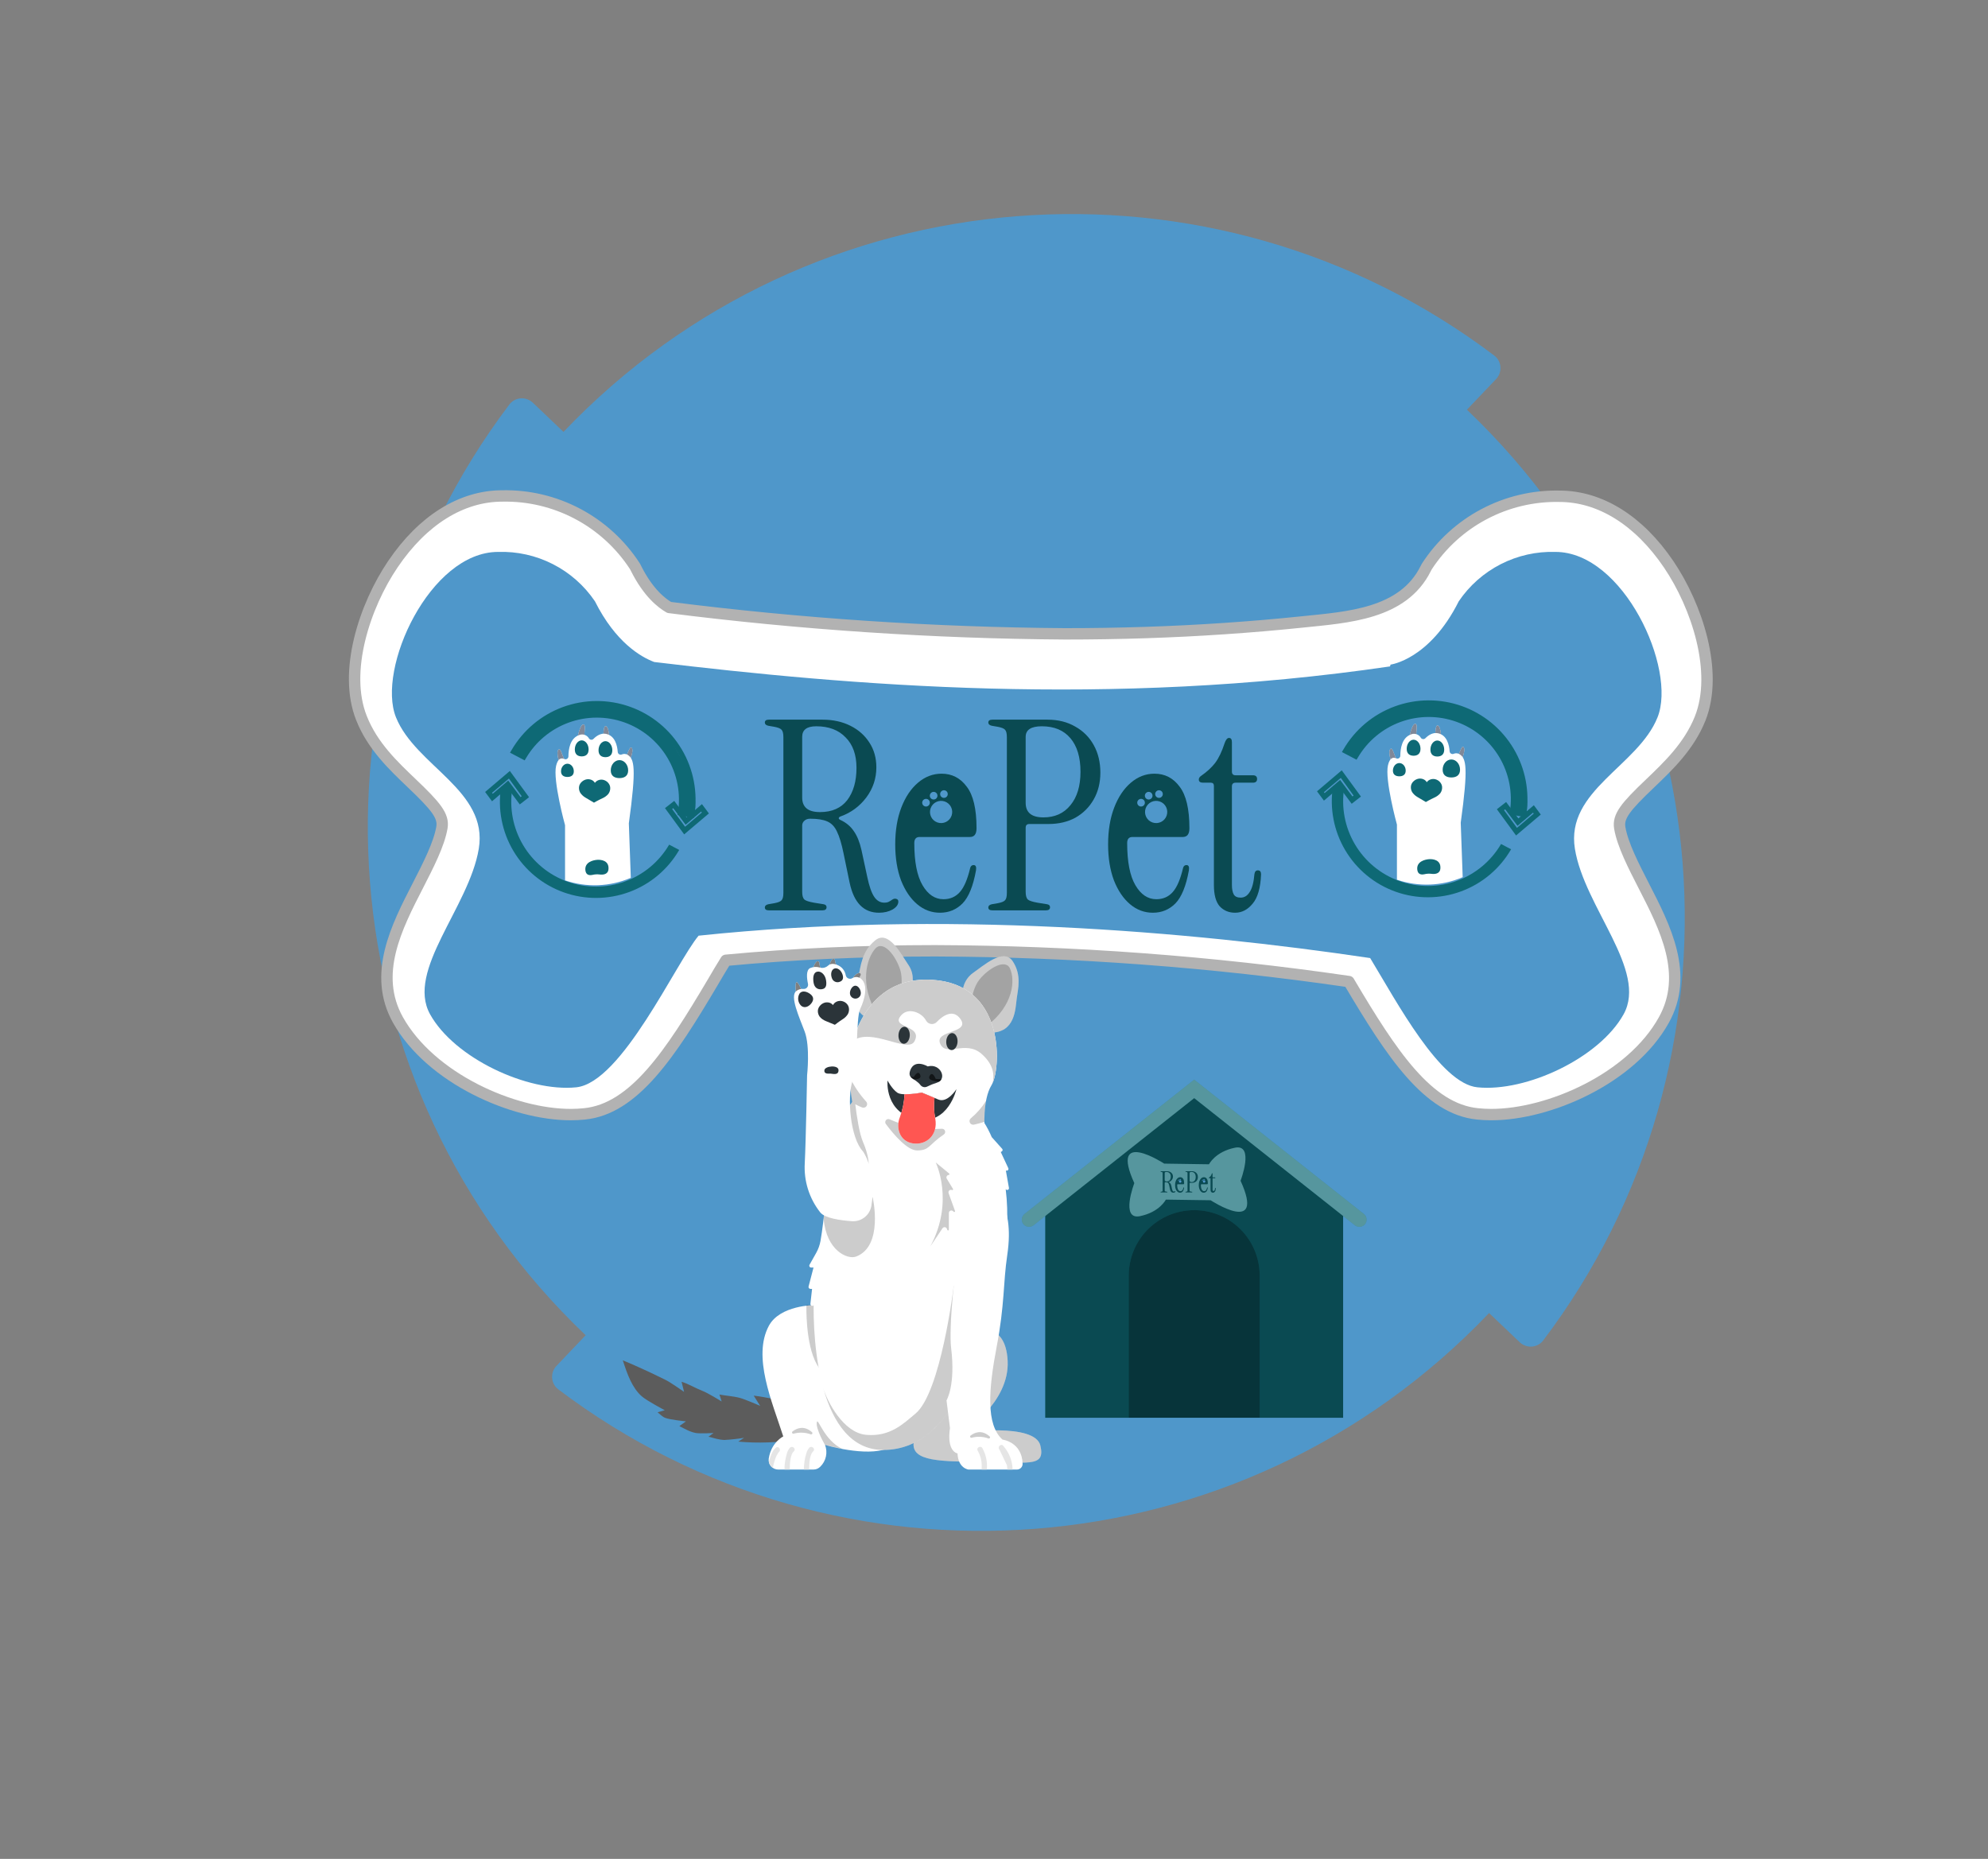<svg width="185" height="173" viewBox="0 0 185 173" fill="none" xmlns="http://www.w3.org/2000/svg">
<rect x="0" y="0" width="185" height="173" fill="#808080" stroke="none"/>
<path fill-rule="evenodd" clip-rule="evenodd" d="M54.5 124.266L51.786 127.117C51.184 127.749 51.254 128.774 51.95 129.301C78.074 149.073 115.442 146.495 138.57 122.202L141.423 124.918C142.055 125.52 143.08 125.45 143.607 124.753C163.378 98.629 160.802 61.261 136.509 38.131L139.223 35.28C139.825 34.648 139.755 33.623 139.059 33.096C112.935 13.325 75.567 15.902 52.438 40.196L49.586 37.48C48.953 36.878 47.929 36.947 47.402 37.645C27.631 63.767 30.207 101.137 54.5 124.266Z" fill="#4F97CA"/>
<path d="M138.781 103.732C138.354 103.733 137.927 103.711 137.502 103.667C132.883 103.206 129.514 98.09 125.582 91.454L125.524 91.352C112.776 89.493 99.913 88.535 87.03 88.487C80.299 88.487 73.751 88.787 67.553 89.371C67.166 89.993 66.72 90.745 66.311 91.447C62.379 98.09 59.002 103.206 54.384 103.667C53.959 103.711 53.532 103.733 53.105 103.732C47.74 103.732 40.074 100.356 37.026 94.911C34.658 90.658 36.902 86.28 38.883 82.428C39.855 80.528 40.863 78.57 41.126 77.006C41.302 75.939 40.578 75.047 38.32 72.898C36.617 71.269 34.666 69.434 33.642 66.84C31.91 62.506 33.942 56.367 36.566 52.501C39.336 48.408 42.946 46.157 46.739 46.157C49.179 46.106 51.591 46.679 53.748 47.819C55.905 48.96 57.736 50.631 59.068 52.676L59.127 52.778L59.178 52.881C60.347 55.219 61.619 56.155 62.277 56.535C74.5 58.084 86.805 58.904 99.126 58.99C104.073 58.99 109.014 58.837 113.947 58.501C116.354 58.34 118.754 58.135 121.146 57.887C125.458 57.441 130.566 57.156 132.678 52.91L132.73 52.807L132.788 52.705C134.12 50.661 135.951 48.989 138.108 47.849C140.265 46.708 142.678 46.136 145.117 46.186C148.91 46.186 152.521 48.437 155.291 52.53C157.907 56.396 159.939 62.535 158.214 66.869C157.176 69.463 155.239 71.298 153.537 72.927C151.278 75.076 150.555 75.968 150.73 77.035C150.993 78.599 152.002 80.558 152.974 82.458C154.954 86.309 157.198 90.687 154.83 94.94C151.812 100.378 144.145 103.732 138.781 103.732Z" fill="white" stroke="#B2B2B2" stroke-width="1.06" stroke-linecap="round" stroke-linejoin="round"/>
<path d="M154.246 66.764C156.059 62.233 151.074 51.365 144.745 51.365C142.98 51.31 141.229 51.703 139.656 52.507C138.083 53.311 136.739 54.499 135.749 55.962C133.03 61.399 129.405 61.852 129.405 61.852L129.354 62.021C103.139 65.872 79.087 63.797 60.881 61.611C59.654 61.151 57.286 59.799 55.364 55.962C54.372 54.497 53.026 53.307 51.45 52.503C49.874 51.699 48.12 51.308 46.352 51.365C40.009 51.365 35.024 62.233 36.851 66.764C38.678 71.295 45.461 73.561 44.554 78.998C43.648 84.435 37.758 90.319 40.023 94.397C42.289 98.475 49.086 101.647 53.617 101.194C57.863 100.77 62.906 89.595 65.011 87.081C87.805 84.684 110.593 86.65 127.505 89.164C129.997 93.271 134.016 100.857 137.495 101.194C142.026 101.647 148.823 98.475 151.089 94.397C153.355 90.319 147.435 84.435 146.558 78.998C145.681 73.561 152.434 71.295 154.246 66.764Z" fill="#4F97CA"/>
<path d="M64.631 75.792L63.338 75.643C63.624 73.828 63.184 72.13 62.246 70.55C61.308 68.969 60.339 67.893 58.608 67.275C56.877 66.657 54.827 66.356 53.1 66.985C51.373 67.613 49.92 68.825 48.992 70.411L48.056 69.92C49.102 68.113 50.747 66.728 52.706 66.007C54.666 65.285 56.816 65.272 58.783 65.969C60.752 66.666 61.906 68.028 62.974 69.822C64.042 71.616 64.956 73.73 64.631 75.792Z" fill="#0E6975"/>
<path d="M63.051 75.852L63.092 75.613C63.367 73.854 63.019 72.054 62.109 70.524C61.199 68.994 59.783 67.829 58.106 67.231C56.429 66.633 54.596 66.639 52.923 67.249C51.25 67.858 49.843 69.032 48.943 70.568L48.825 70.766L47.463 70.05L47.591 69.831C48.665 67.972 50.357 66.548 52.372 65.807C54.387 65.065 56.598 65.053 58.621 65.773C60.645 66.492 62.352 67.898 63.446 69.745C64.54 71.593 64.953 73.765 64.612 75.885L64.572 76.124L63.051 75.852ZM57.253 66.462C59.245 66.891 61.004 68.054 62.179 69.719C63.354 71.384 63.861 73.43 63.6 75.451L64.165 75.542C64.426 73.568 64.002 71.563 62.963 69.864C61.925 68.164 60.334 66.873 58.457 66.205C56.58 65.538 54.531 65.535 52.653 66.197C50.774 66.858 49.464 67.911 48.42 69.608L48.784 69.972C49.668 68.55 50.827 67.572 52.369 66.919C53.911 66.267 55.617 66.107 57.253 66.462Z" fill="#0E6975"/>
<path d="M63.668 77.652L61.882 75.21L62.743 74.537L63.883 76.061L65.323 74.837L65.968 75.704L63.668 77.652ZM62.548 75.297L63.752 76.942L65.312 75.617L65.245 75.529L63.802 76.754L62.652 75.213L62.548 75.297Z" fill="#0E6975"/>
<path d="M46.632 73.218L47.675 73.386C47.385 75.203 47.739 77.063 48.676 78.646C49.613 80.228 51.074 81.434 52.806 82.054C54.538 82.673 56.431 82.668 58.16 82.039C59.888 81.41 61.343 80.197 62.271 78.609L63.206 79.1C62.16 80.909 60.514 82.295 58.554 83.017C56.593 83.739 54.441 83.752 52.472 83.053C50.503 82.354 48.841 80.988 47.774 79.192C46.707 77.395 46.303 75.281 46.632 73.218Z" fill="#0E6975"/>
<path d="M45.788 74.573L45.145 73.706L47.446 71.752L49.232 74.193L48.371 74.866L47.234 73.343L45.788 74.573ZM45.788 73.783L45.855 73.871L47.294 72.646L48.445 74.187L48.549 74.103L47.358 72.458L45.788 73.783Z" fill="#0E6975"/>
<path d="M52.095 71.077C52.095 71.077 51.709 70.035 51.972 69.772C52.235 69.509 52.336 70.703 52.738 70.917L52.095 71.077Z" fill="white"/>
<path d="M58.615 70.743C58.615 70.743 59.005 69.842 58.786 69.598C58.567 69.355 58.421 70.402 58.056 70.573L58.615 70.743Z" fill="white"/>
<path d="M53.721 68.74C53.721 68.74 53.957 67.448 54.28 67.425C54.603 67.402 54.238 68.458 54.453 68.845L53.721 68.74Z" fill="white"/>
<path d="M56.711 68.978C56.711 68.978 56.702 67.663 56.388 67.587C56.074 67.511 56.251 68.61 55.972 68.956L56.711 68.978Z" fill="white"/>
<g opacity="0.5">
<path d="M52.095 71.077C52.095 71.077 51.709 70.035 51.972 69.772C52.235 69.509 52.336 70.703 52.738 70.917L52.095 71.077Z" fill="white"/>
<path d="M58.616 70.743C58.616 70.743 59.006 69.842 58.787 69.598C58.568 69.355 58.422 70.402 58.056 70.573L58.616 70.743Z" fill="white"/>
<path d="M53.721 68.74C53.721 68.74 53.957 67.448 54.28 67.425C54.603 67.402 54.237 68.458 54.452 68.845L53.721 68.74Z" fill="white"/>
<path d="M56.711 68.978C56.711 68.978 56.702 67.663 56.388 67.587C56.074 67.511 56.251 68.61 55.972 68.956L56.711 68.978Z" fill="white"/>
</g>
<g opacity="0.5">
<path d="M52.095 71.077C52.095 71.077 51.709 70.035 51.972 69.772C52.235 69.509 52.336 70.703 52.738 70.917L52.095 71.077Z" fill="#021132"/>
<path d="M58.616 70.743C58.616 70.743 59.006 69.842 58.787 69.598C58.568 69.355 58.422 70.402 58.056 70.573L58.616 70.743Z" fill="#021132"/>
<path d="M53.721 68.74C53.721 68.74 53.957 67.448 54.28 67.425C54.603 67.402 54.237 68.458 54.452 68.845L53.721 68.74Z" fill="#021132"/>
<path d="M56.711 68.978C56.711 68.978 56.702 67.663 56.388 67.587C56.074 67.511 56.251 68.61 55.972 68.956L56.711 68.978Z" fill="#021132"/>
</g>
<path d="M58.405 70.251C58.325 70.201 58.233 70.171 58.138 70.165C58.043 70.159 57.948 70.177 57.862 70.216C57.822 70.233 57.778 70.24 57.735 70.236C57.691 70.232 57.65 70.218 57.613 70.195C57.576 70.172 57.545 70.141 57.523 70.104C57.501 70.066 57.488 70.024 57.485 69.981C57.444 69.397 57.242 68.474 56.397 68.3C55.904 68.199 55.48 68.51 55.228 68.767C55.2 68.796 55.165 68.818 55.126 68.832C55.088 68.846 55.047 68.85 55.006 68.846C54.966 68.842 54.927 68.828 54.892 68.807C54.857 68.785 54.828 68.756 54.806 68.722C54.717 68.565 54.572 68.447 54.401 68.391C54.23 68.334 54.044 68.343 53.879 68.415C53.043 68.719 52.9 69.74 52.897 70.396C52.897 70.441 52.885 70.485 52.863 70.525C52.841 70.564 52.809 70.598 52.771 70.622C52.733 70.646 52.689 70.66 52.644 70.663C52.599 70.666 52.554 70.657 52.513 70.638C52.247 70.516 51.919 70.552 51.749 71.278C51.434 72.626 52.582 76.799 52.582 76.799L52.582 81.933C54.581 82.616 56.762 82.531 58.702 81.695L58.519 76.627C59.236 71.427 59.026 70.638 58.405 70.251Z" fill="white"/>
<path d="M55.772 81.383C55.558 81.358 55.341 81.372 55.132 81.424C54.868 81.481 54.526 81.46 54.475 80.996C54.389 80.222 55.223 80.042 55.594 80.02C55.93 80.001 56.683 80.078 56.626 80.88C56.588 81.4 56.108 81.428 55.772 81.383Z" fill="#0E6975"/>
<path d="M53.398 71.782C53.398 72.168 53.132 72.309 52.804 72.309C52.475 72.309 52.208 72.163 52.208 71.782C52.208 71.401 52.474 71.077 52.804 71.077C53.134 71.077 53.398 71.395 53.398 71.782Z" fill="#0E6975"/>
<path d="M58.455 71.697C58.455 72.225 58.093 72.416 57.646 72.416C57.199 72.416 56.837 72.225 56.837 71.697C56.837 71.17 57.199 70.743 57.646 70.743C58.093 70.743 58.455 71.17 58.455 71.697Z" fill="#0E6975"/>
<path d="M54.776 69.753C54.776 70.224 54.484 70.394 54.133 70.394C53.783 70.394 53.492 70.224 53.492 69.753C53.492 69.283 53.784 68.904 54.133 68.904C54.482 68.904 54.776 69.284 54.776 69.753Z" fill="#0E6975"/>
<path d="M56.982 69.826C56.982 70.297 56.69 70.468 56.341 70.468C55.992 70.468 55.698 70.297 55.698 69.826C55.698 69.356 55.99 68.978 56.341 68.978C56.691 68.978 56.982 69.357 56.982 69.826Z" fill="#0E6975"/>
<path d="M56.786 73.295C56.774 73.133 56.706 72.978 56.592 72.85C56.481 72.722 56.329 72.628 56.154 72.582C56.006 72.545 55.848 72.552 55.705 72.603C55.562 72.653 55.441 72.743 55.362 72.859C55.315 72.777 55.249 72.705 55.167 72.648C55.091 72.597 55.004 72.56 54.91 72.538C54.817 72.517 54.721 72.513 54.625 72.525C54.446 72.554 54.282 72.632 54.155 72.747C54.021 72.861 53.93 73.008 53.895 73.168C53.853 73.373 53.888 73.584 53.992 73.771C54.115 73.961 54.288 74.122 54.497 74.241C54.835 74.445 55.274 74.701 55.274 74.701C55.274 74.701 55.68 74.465 56.051 74.298C56.275 74.201 56.469 74.059 56.617 73.883C56.743 73.708 56.802 73.502 56.786 73.295Z" fill="#0E6975"/>
<path d="M142.045 75.731L140.752 75.583C141.038 73.767 140.599 72.069 139.66 70.489C138.722 68.909 137.753 67.833 136.022 67.215C134.291 66.596 132.241 66.296 130.514 66.924C128.787 67.553 127.334 68.764 126.406 70.35L125.471 69.859C126.516 68.052 128.161 66.668 130.12 65.946C132.08 65.225 134.23 65.211 136.198 65.909C138.166 66.606 139.32 67.967 140.388 69.761C141.456 71.555 142.37 73.669 142.045 75.731Z" fill="#0E6975"/>
<path d="M140.466 75.791L140.506 75.552C140.781 73.793 140.433 71.994 139.523 70.463C138.613 68.933 137.197 67.769 135.52 67.171C133.843 66.573 132.01 66.579 130.337 67.188C128.664 67.797 127.257 68.971 126.357 70.508L126.239 70.706L124.877 69.99L125.005 69.771C126.079 67.912 127.771 66.488 129.786 65.746C131.801 65.005 134.012 64.993 136.035 65.712C138.059 66.432 139.766 67.837 140.86 69.685C141.955 71.532 142.367 73.705 142.026 75.825L141.986 76.064L140.466 75.791ZM134.667 66.401C136.66 66.831 138.418 67.994 139.593 69.659C140.768 71.324 141.276 73.37 141.014 75.391L141.579 75.482C141.84 73.507 141.416 71.503 140.378 69.803C139.339 68.104 137.748 66.812 135.871 66.145C133.994 65.477 131.945 65.474 130.067 66.136C128.188 66.798 126.878 67.851 125.834 69.547L126.198 69.911C127.082 68.489 128.241 67.512 129.783 66.859C131.325 66.206 133.031 66.046 134.667 66.401Z" fill="#0E6975"/>
<path d="M141.082 77.755L139.296 75.314L140.157 74.641L141.297 76.165L142.737 74.94L143.382 75.808L141.082 77.755ZM139.962 75.401L141.166 77.046L142.727 75.721L142.659 75.633L141.216 76.857L140.066 75.317L139.962 75.401Z" fill="#0E6975"/>
<path d="M124.046 73.158L125.089 73.326C124.799 75.142 125.154 77.003 126.091 78.585C127.028 80.168 128.488 81.374 130.22 81.993C131.952 82.613 133.846 82.608 135.574 81.979C137.302 81.35 138.757 80.137 139.685 78.549L140.62 79.04C139.575 80.849 137.929 82.235 135.968 82.957C134.007 83.679 131.856 83.692 129.886 82.993C127.917 82.294 126.255 80.928 125.188 79.131C124.121 77.335 123.717 75.221 124.046 73.158Z" fill="#0E6975"/>
<path d="M123.202 74.513L122.559 73.645L124.86 71.691L126.646 74.133L125.785 74.806L124.648 73.282L123.202 74.513ZM123.202 73.723L123.269 73.81L124.709 72.586L125.859 74.126L125.963 74.042L124.772 72.398L123.202 73.723Z" fill="#0E6975"/>
<path d="M129.509 71.016C129.509 71.016 129.123 69.975 129.386 69.712C129.649 69.449 129.75 70.642 130.152 70.857L129.509 71.016Z" fill="white"/>
<path d="M136.029 70.683C136.029 70.683 136.419 69.782 136.2 69.538C135.981 69.294 135.835 70.341 135.47 70.512L136.029 70.683Z" fill="white"/>
<path d="M131.135 68.679C131.135 68.679 131.371 67.388 131.694 67.365C132.017 67.341 131.652 68.397 131.867 68.784L131.135 68.679Z" fill="white"/>
<path d="M134.125 68.917C134.125 68.917 134.116 67.603 133.802 67.527C133.488 67.451 133.665 68.549 133.386 68.895L134.125 68.917Z" fill="white"/>
<g opacity="0.5">
<path d="M129.509 71.016C129.509 71.016 129.123 69.975 129.386 69.712C129.649 69.449 129.75 70.642 130.152 70.857L129.509 71.016Z" fill="white"/>
<path d="M136.03 70.683C136.03 70.683 136.42 69.782 136.201 69.538C135.982 69.294 135.835 70.341 135.47 70.512L136.03 70.683Z" fill="white"/>
<path d="M131.134 68.679C131.134 68.679 131.371 67.388 131.694 67.364C132.017 67.341 131.651 68.397 131.866 68.784L131.134 68.679Z" fill="white"/>
<path d="M134.125 68.917C134.125 68.917 134.116 67.603 133.802 67.527C133.488 67.451 133.665 68.549 133.386 68.895L134.125 68.917Z" fill="white"/>
</g>
<g opacity="0.5">
<path d="M129.509 71.016C129.509 71.016 129.123 69.975 129.386 69.712C129.649 69.449 129.75 70.642 130.152 70.857L129.509 71.016Z" fill="#021132"/>
<path d="M136.03 70.683C136.03 70.683 136.42 69.782 136.201 69.538C135.982 69.294 135.835 70.341 135.47 70.512L136.03 70.683Z" fill="#021132"/>
<path d="M131.134 68.679C131.134 68.679 131.371 67.388 131.694 67.364C132.017 67.341 131.651 68.397 131.866 68.784L131.134 68.679Z" fill="#021132"/>
<path d="M134.125 68.917C134.125 68.917 134.116 67.603 133.802 67.527C133.488 67.451 133.665 68.549 133.386 68.895L134.125 68.917Z" fill="#021132"/>
</g>
<path d="M135.819 70.191C135.739 70.14 135.647 70.111 135.552 70.105C135.457 70.099 135.362 70.116 135.276 70.156C135.236 70.172 135.192 70.179 135.149 70.176C135.106 70.172 135.064 70.158 135.027 70.135C134.99 70.112 134.959 70.081 134.937 70.043C134.915 70.006 134.902 69.964 134.899 69.921C134.858 69.337 134.657 68.413 133.811 68.24C133.319 68.139 132.894 68.45 132.642 68.707C132.614 68.736 132.579 68.758 132.54 68.772C132.502 68.785 132.461 68.79 132.42 68.786C132.38 68.781 132.341 68.768 132.306 68.747C132.271 68.725 132.242 68.696 132.22 68.662C132.131 68.505 131.987 68.387 131.815 68.33C131.644 68.274 131.458 68.282 131.293 68.355C130.457 68.659 130.314 69.68 130.311 70.335C130.311 70.381 130.299 70.425 130.277 70.465C130.255 70.504 130.223 70.537 130.185 70.561C130.147 70.586 130.103 70.6 130.058 70.603C130.013 70.606 129.968 70.597 129.927 70.578C129.661 70.455 129.333 70.492 129.163 71.218C128.848 72.566 129.996 76.739 129.996 76.739L129.996 81.873C131.995 82.556 134.176 82.471 136.116 81.635L135.933 76.567C136.65 71.367 136.44 70.578 135.819 70.191Z" fill="white"/>
<path d="M133.186 81.322C132.972 81.298 132.755 81.312 132.546 81.363C132.282 81.42 131.94 81.4 131.889 80.935C131.803 80.161 132.637 79.981 133.008 79.96C133.344 79.941 134.097 80.018 134.04 80.82C134.002 81.34 133.522 81.368 133.186 81.322Z" fill="#0E6975"/>
<path d="M130.812 71.722C130.812 72.107 130.546 72.249 130.218 72.249C129.889 72.249 129.622 72.103 129.622 71.722C129.622 71.34 129.888 71.016 130.218 71.016C130.548 71.016 130.812 71.335 130.812 71.722Z" fill="#0E6975"/>
<path d="M135.869 71.637C135.869 72.164 135.507 72.356 135.06 72.356C134.613 72.356 134.251 72.164 134.251 71.637C134.251 71.11 134.613 70.683 135.06 70.683C135.507 70.683 135.869 71.11 135.869 71.637Z" fill="#0E6975"/>
<path d="M132.189 69.693C132.189 70.163 131.897 70.334 131.546 70.334C131.196 70.334 130.905 70.163 130.905 69.693C130.905 69.222 131.197 68.844 131.546 68.844C131.895 68.844 132.189 69.224 132.189 69.693Z" fill="#0E6975"/>
<path d="M134.396 69.766C134.396 70.236 134.104 70.407 133.755 70.407C133.406 70.407 133.112 70.236 133.112 69.766C133.112 69.296 133.404 68.917 133.755 68.917C134.105 68.917 134.396 69.297 134.396 69.766Z" fill="#0E6975"/>
<path d="M134.2 73.234C134.188 73.072 134.12 72.917 134.006 72.79C133.896 72.662 133.743 72.568 133.568 72.521C133.42 72.485 133.262 72.492 133.119 72.542C132.976 72.592 132.855 72.682 132.776 72.798C132.729 72.716 132.663 72.644 132.581 72.588C132.505 72.537 132.418 72.499 132.325 72.478C132.231 72.457 132.135 72.452 132.039 72.465C131.86 72.494 131.696 72.572 131.569 72.687C131.435 72.8 131.344 72.947 131.309 73.108C131.268 73.313 131.302 73.524 131.406 73.71C131.529 73.9 131.702 74.062 131.911 74.181C132.249 74.384 132.688 74.641 132.688 74.641C132.688 74.641 133.094 74.405 133.466 74.237C133.689 74.141 133.883 73.999 134.031 73.823C134.157 73.648 134.216 73.442 134.2 73.234Z" fill="#0E6975"/>
<path d="M114.936 84.945C114.361 84.945 113.885 84.748 113.507 84.354C113.145 83.943 112.964 83.277 112.964 82.357L112.964 73.139C112.964 72.942 112.866 72.843 112.669 72.843L111.954 72.843C111.691 72.843 111.559 72.744 111.559 72.547C111.559 72.416 111.633 72.301 111.781 72.202C112.324 71.824 112.759 71.422 113.088 70.994C113.416 70.551 113.704 69.951 113.95 69.195C114.065 68.85 114.205 68.677 114.369 68.677C114.55 68.677 114.64 68.809 114.64 69.072L114.64 71.808C114.64 72.038 114.755 72.153 114.986 72.153L116.588 72.153C116.851 72.153 116.982 72.268 116.982 72.498C116.982 72.728 116.851 72.843 116.588 72.843L114.986 72.843C114.755 72.843 114.64 72.958 114.64 73.188L114.64 82.382C114.64 82.743 114.698 83.031 114.813 83.245C114.928 83.442 115.142 83.54 115.454 83.54C115.799 83.54 116.078 83.368 116.292 83.023C116.522 82.678 116.67 82.119 116.736 81.347C116.768 81.117 116.875 81.001 117.056 81.001C117.253 81.001 117.352 81.125 117.352 81.371C117.302 82.636 117.04 83.549 116.563 84.107C116.103 84.666 115.561 84.945 114.936 84.945Z" fill="#0A4A52"/>
<path d="M107.284 84.945C106.495 84.945 105.788 84.682 105.164 84.156C104.54 83.631 104.038 82.891 103.661 81.938C103.299 80.969 103.118 79.851 103.118 78.586C103.118 77.288 103.307 76.146 103.685 75.16C104.063 74.174 104.581 73.402 105.238 72.843C105.895 72.284 106.627 72.005 107.432 72.005C108.401 72.005 109.182 72.408 109.773 73.213C110.381 74.001 110.685 75.291 110.685 77.082C110.685 77.625 110.48 77.896 110.069 77.896L105.386 77.896C105.057 77.896 104.893 78.085 104.893 78.463C104.893 80.205 105.148 81.511 105.657 82.382C106.166 83.253 106.815 83.688 107.604 83.688C108.229 83.688 108.738 83.466 109.132 83.023C109.527 82.579 109.847 81.831 110.094 80.78C110.143 80.599 110.25 80.509 110.414 80.509C110.611 80.509 110.685 80.673 110.636 81.001C110.373 82.464 109.954 83.491 109.379 84.082C108.804 84.658 108.105 84.945 107.284 84.945Z" fill="#0A4A52"/>
<path d="M92.341 84.723C92.095 84.723 91.971 84.633 91.971 84.452C91.971 84.304 92.078 84.206 92.292 84.156L92.859 84.058C93.204 83.992 93.426 83.902 93.524 83.787C93.639 83.672 93.697 83.442 93.697 83.097L93.697 68.604C93.697 68.258 93.639 68.028 93.524 67.913C93.426 67.798 93.204 67.708 92.859 67.642L92.292 67.544C92.078 67.494 91.971 67.396 91.971 67.248C91.971 67.067 92.095 66.977 92.341 66.977L97.493 66.977C98.462 66.977 99.317 67.19 100.056 67.618C100.795 68.028 101.371 68.604 101.781 69.343C102.192 70.082 102.398 70.937 102.398 71.906C102.398 72.843 102.192 73.673 101.781 74.396C101.371 75.119 100.804 75.686 100.081 76.097C99.358 76.491 98.52 76.688 97.567 76.688L95.792 76.688C95.562 76.688 95.447 76.803 95.447 77.033L95.447 82.998C95.447 83.343 95.513 83.581 95.644 83.713C95.775 83.828 96.071 83.926 96.531 84.009L97.443 84.156C97.624 84.189 97.714 84.28 97.714 84.428C97.714 84.625 97.591 84.723 97.345 84.723L92.341 84.723ZM95.447 74.716C95.447 75.62 95.997 76.072 97.098 76.072C98.166 76.072 99.004 75.694 99.612 74.938C100.237 74.182 100.549 73.147 100.549 71.832C100.549 70.485 100.237 69.442 99.612 68.702C98.988 67.963 98.101 67.593 96.95 67.593C95.948 67.593 95.447 67.922 95.447 68.579L95.447 74.716Z" fill="#0A4A52"/>
<path d="M87.474 84.945C86.685 84.945 85.978 84.682 85.354 84.156C84.73 83.631 84.228 82.891 83.85 81.938C83.489 80.969 83.308 79.851 83.308 78.586C83.308 77.288 83.497 76.146 83.875 75.16C84.253 74.174 84.771 73.402 85.428 72.843C86.085 72.284 86.817 72.005 87.622 72.005C88.591 72.005 89.372 72.408 89.963 73.213C90.571 74.001 90.875 75.291 90.875 77.082C90.875 77.625 90.67 77.896 90.259 77.896L85.576 77.896C85.247 77.896 85.083 78.085 85.083 78.463C85.083 80.205 85.338 81.511 85.847 82.382C86.356 83.253 87.005 83.688 87.794 83.688C88.419 83.688 88.928 83.466 89.322 83.023C89.717 82.579 90.037 81.831 90.284 80.78C90.333 80.599 90.44 80.509 90.604 80.509C90.801 80.509 90.875 80.673 90.826 81.001C90.563 82.464 90.144 83.491 89.569 84.082C88.994 84.658 88.295 84.945 87.474 84.945Z" fill="#0A4A52"/>
<path d="M81.798 84.945C80.368 84.945 79.456 84.009 79.062 82.135L78.495 79.399C78.314 78.512 78.109 77.838 77.879 77.378C77.665 76.918 77.361 76.606 76.967 76.442C76.589 76.277 76.063 76.195 75.389 76.195C75.159 76.195 74.979 76.261 74.847 76.392C74.716 76.507 74.65 76.655 74.65 76.836L74.65 82.998C74.65 83.343 74.716 83.581 74.847 83.713C74.979 83.828 75.275 83.926 75.735 84.009L76.647 84.156C76.827 84.189 76.918 84.28 76.918 84.428C76.918 84.625 76.794 84.723 76.548 84.723L71.544 84.723C71.298 84.723 71.175 84.633 71.175 84.452C71.175 84.304 71.281 84.206 71.495 84.156L72.062 84.058C72.407 83.992 72.629 83.902 72.728 83.787C72.843 83.672 72.9 83.442 72.9 83.097L72.9 68.604C72.9 68.258 72.843 68.028 72.728 67.913C72.629 67.798 72.407 67.708 72.062 67.642L71.495 67.544C71.281 67.494 71.175 67.396 71.175 67.248C71.175 67.067 71.298 66.977 71.544 66.977L76.548 66.977C77.517 66.977 78.38 67.166 79.136 67.544C79.892 67.922 80.483 68.448 80.911 69.121C81.338 69.778 81.552 70.543 81.552 71.413C81.552 72.449 81.239 73.385 80.615 74.223C79.99 75.045 79.202 75.628 78.249 75.973C78.134 76.006 78.068 76.064 78.052 76.146C78.052 76.212 78.109 76.269 78.224 76.318C78.75 76.565 79.161 76.91 79.456 77.354C79.769 77.797 80.007 78.389 80.171 79.128L80.713 81.642C80.894 82.497 81.108 83.105 81.354 83.466C81.601 83.828 81.913 84.009 82.291 84.009C82.422 84.009 82.537 83.992 82.636 83.959C82.751 83.91 82.891 83.828 83.055 83.713C83.186 83.631 83.31 83.614 83.425 83.663C83.54 83.696 83.597 83.778 83.597 83.91C83.597 84.189 83.416 84.436 83.055 84.649C82.694 84.847 82.275 84.945 81.798 84.945ZM76.302 75.579C77.419 75.579 78.265 75.209 78.84 74.47C79.415 73.714 79.703 72.712 79.703 71.463C79.703 70.247 79.366 69.302 78.692 68.628C78.035 67.938 77.123 67.593 75.956 67.593C75.085 67.593 74.65 67.922 74.65 68.579L74.65 74.223C74.65 75.127 75.201 75.579 76.302 75.579Z" fill="#0A4A52"/>
<path d="M88.555 75.904C88.74 75.363 88.452 74.775 87.912 74.59C87.371 74.406 86.783 74.694 86.599 75.234C86.414 75.775 86.702 76.362 87.242 76.547C87.782 76.732 88.371 76.444 88.555 75.904Z" fill="#4F97CA"/>
<path d="M86.495 74.55C86.525 74.614 86.536 74.685 86.526 74.755C86.516 74.825 86.486 74.89 86.439 74.943C86.392 74.995 86.331 75.033 86.262 75.051C86.194 75.068 86.122 75.065 86.056 75.042C85.989 75.019 85.931 74.976 85.888 74.92C85.846 74.864 85.821 74.796 85.817 74.726C85.813 74.655 85.83 74.585 85.866 74.524C85.901 74.464 85.954 74.415 86.018 74.384C86.06 74.364 86.106 74.352 86.153 74.349C86.2 74.346 86.246 74.353 86.291 74.368C86.335 74.384 86.376 74.408 86.411 74.439C86.446 74.47 86.474 74.508 86.495 74.55Z" fill="#4F97CA"/>
<path d="M88.163 73.749C88.193 73.812 88.204 73.883 88.194 73.952C88.184 74.022 88.154 74.087 88.107 74.139C88.06 74.191 87.999 74.228 87.931 74.246C87.863 74.263 87.791 74.26 87.725 74.237C87.659 74.214 87.601 74.172 87.559 74.115C87.516 74.059 87.492 73.992 87.488 73.922C87.484 73.852 87.501 73.782 87.536 73.722C87.572 73.661 87.624 73.613 87.688 73.582C87.73 73.562 87.775 73.55 87.822 73.547C87.869 73.544 87.916 73.551 87.96 73.567C88.004 73.582 88.045 73.606 88.079 73.637C88.114 73.668 88.143 73.706 88.163 73.749Z" fill="#4F97CA"/>
<path d="M87.204 73.898C87.235 73.962 87.246 74.033 87.236 74.103C87.227 74.173 87.196 74.238 87.149 74.291C87.102 74.343 87.041 74.381 86.972 74.398C86.904 74.416 86.832 74.413 86.766 74.39C86.699 74.367 86.641 74.324 86.598 74.268C86.556 74.211 86.531 74.144 86.527 74.073C86.523 74.003 86.54 73.933 86.576 73.872C86.611 73.811 86.664 73.763 86.728 73.732C86.77 73.711 86.816 73.7 86.863 73.697C86.909 73.694 86.956 73.701 87.001 73.716C87.045 73.732 87.086 73.756 87.121 73.787C87.156 73.818 87.184 73.856 87.204 73.898Z" fill="#4F97CA"/>
<path d="M108.567 75.904C108.752 75.363 108.464 74.775 107.923 74.59C107.383 74.406 106.795 74.694 106.61 75.234C106.425 75.775 106.713 76.362 107.254 76.547C107.794 76.732 108.382 76.444 108.567 75.904Z" fill="#4F97CA"/>
<path d="M106.506 74.55C106.537 74.614 106.548 74.685 106.538 74.755C106.528 74.825 106.498 74.89 106.451 74.943C106.404 74.995 106.342 75.033 106.274 75.051C106.206 75.068 106.134 75.065 106.067 75.042C106.001 75.019 105.942 74.976 105.9 74.92C105.858 74.864 105.833 74.796 105.829 74.726C105.825 74.655 105.842 74.585 105.877 74.524C105.913 74.464 105.966 74.415 106.03 74.384C106.072 74.364 106.118 74.352 106.164 74.349C106.211 74.346 106.258 74.353 106.302 74.368C106.347 74.384 106.387 74.408 106.422 74.439C106.457 74.47 106.486 74.508 106.506 74.55Z" fill="#4F97CA"/>
<path d="M108.175 73.749C108.205 73.812 108.216 73.883 108.206 73.952C108.196 74.022 108.166 74.087 108.119 74.139C108.072 74.191 108.011 74.228 107.943 74.246C107.875 74.263 107.803 74.26 107.737 74.237C107.67 74.214 107.613 74.172 107.57 74.115C107.528 74.059 107.503 73.992 107.499 73.922C107.495 73.852 107.512 73.782 107.548 73.722C107.583 73.661 107.636 73.613 107.699 73.582C107.741 73.562 107.787 73.55 107.834 73.547C107.881 73.544 107.927 73.551 107.972 73.567C108.016 73.582 108.056 73.606 108.091 73.637C108.126 73.668 108.154 73.706 108.175 73.749Z" fill="#4F97CA"/>
<path d="M107.216 73.898C107.247 73.962 107.258 74.033 107.248 74.103C107.238 74.173 107.208 74.238 107.161 74.291C107.114 74.343 107.052 74.381 106.984 74.398C106.916 74.416 106.844 74.413 106.777 74.39C106.711 74.367 106.652 74.324 106.61 74.268C106.568 74.211 106.543 74.144 106.539 74.073C106.535 74.003 106.552 73.933 106.587 73.872C106.623 73.811 106.676 73.763 106.74 73.732C106.782 73.711 106.828 73.7 106.874 73.697C106.921 73.694 106.968 73.701 107.012 73.716C107.057 73.732 107.097 73.756 107.132 73.787C107.167 73.818 107.196 73.856 107.216 73.898Z" fill="#4F97CA"/>
<path d="M69.243 133.814C68.639 133.912 68.03 133.979 67.419 134.014C66.921 134.002 66.429 133.839 65.928 133.71L66.397 133.367C66.397 133.367 65.166 133.434 64.767 133.367C64.222 133.276 63.727 132.977 63.222 132.725L63.831 132.282C63.831 132.282 62.357 132.138 61.896 131.955C61.629 131.848 61.427 131.621 61.193 131.438L61.863 131.246C61.863 131.246 60.19 130.367 59.719 129.948C58.839 129.176 58.384 127.932 57.96 126.606C57.96 126.606 59.502 127.216 61.97 128.441C62.42 128.664 63.657 129.536 63.657 129.536L63.426 128.597C64.031 128.773 64.712 129.193 65.379 129.45C65.852 129.626 67.157 130.43 67.157 130.43L66.95 129.786C67.555 129.902 68.2 129.929 68.842 130.096C69.335 130.224 70.738 130.838 70.738 130.838L70.137 129.888C71.487 130.034 72.611 130.442 74.156 130.43L74.156 133.976C72.353 134.266 70.522 134.33 68.703 134.168L69.243 133.814Z" fill="#5C5C5C"/>
<path d="M71.547 123.393C70.01 126.263 71.843 130.437 72.889 133.685C72.889 133.685 71.776 134.213 71.537 135.747C71.518 135.874 71.528 136.004 71.564 136.127C71.601 136.251 71.664 136.365 71.748 136.462C71.833 136.558 71.938 136.636 72.055 136.689C72.172 136.741 72.3 136.768 72.428 136.767L75.695 136.767C75.814 136.768 75.932 136.745 76.042 136.699C76.152 136.653 76.252 136.585 76.335 136.5C76.598 136.242 76.781 135.913 76.859 135.553C76.938 135.193 76.909 134.817 76.776 134.473C76.776 134.473 80.591 135.62 82.581 134.799C86.45 133.202 77.184 122.798 77.184 122.798L75.777 121.463C75.777 121.463 72.58 121.463 71.547 123.393Z" fill="white"/>
<path opacity="0.2" d="M78.389 134.852C76.648 134.02 76.103 131.83 76.011 132.37C75.901 133.003 76.777 134.481 76.777 134.481L78.389 134.852Z" fill="black"/>
<path opacity="0.2" d="M75.436 133.485C74.927 133.305 74.375 133.285 73.853 133.427C73.827 133.434 73.798 133.432 73.773 133.421C73.748 133.409 73.728 133.389 73.716 133.364C73.704 133.339 73.701 133.311 73.708 133.284C73.715 133.257 73.731 133.234 73.753 133.218C74.154 132.913 74.819 132.637 75.554 133.283C75.577 133.3 75.593 133.325 75.599 133.353C75.605 133.382 75.6 133.411 75.585 133.436C75.571 133.461 75.548 133.48 75.52 133.489C75.493 133.498 75.463 133.496 75.436 133.485Z" fill="black"/>
<path opacity="0.2" d="M75.046 121.463L75.779 121.463L76.201 121.864C76.581 124.877 77.394 129.427 76.01 126.974C74.925 125.051 75.046 121.463 75.046 121.463Z" fill="black"/>
<path d="M89.695 124.404C90.555 123.618 93.582 122.754 93.771 126.657C93.959 130.56 89.614 133.311 89.614 133.311C89.614 133.311 96.298 132.391 96.815 134.533C97.332 136.676 95.507 136.037 91.187 136.037C86.867 136.037 84.503 135.896 85.103 133.872C85.703 131.848 87.754 126.179 89.695 124.404Z" fill="white"/>
<path opacity="0.2" d="M89.695 124.404C90.555 123.618 93.582 122.754 93.771 126.657C93.959 130.56 89.614 133.311 89.614 133.311C89.614 133.311 96.298 132.391 96.815 134.533C97.332 136.676 95.507 136.037 91.187 136.037C86.867 136.037 84.503 135.896 85.103 133.872C85.703 131.848 87.754 126.179 89.695 124.404Z" fill="black"/>
<path d="M89.581 92.324C89.597 91.974 89.692 91.632 89.859 91.325C90.027 91.018 90.262 90.752 90.547 90.549C91.512 89.886 93.389 88.18 94.24 89.462C95.092 90.744 94.729 92.049 94.617 92.909C94.485 93.908 94.483 96.109 92.163 96.109L89.581 92.324Z" fill="white"/>
<path opacity="0.2" d="M89.581 92.324C89.597 91.974 89.692 91.632 89.859 91.325C90.027 91.018 90.262 90.752 90.547 90.549C91.512 89.886 93.389 88.18 94.24 89.462C95.092 90.744 94.729 92.049 94.617 92.909C94.485 93.908 94.483 96.109 92.163 96.109L89.581 92.324Z" fill="black"/>
<path d="M84.832 91.926C84.832 91.926 85.219 90.802 84.542 89.816C83.865 88.829 82.698 86.5 81.444 87.518C80.19 88.537 80.085 89.981 79.891 90.883C79.666 91.939 78.901 94.162 81.08 94.913L84.832 91.926Z" fill="white"/>
<path opacity="0.2" d="M84.832 91.926C84.832 91.926 85.219 90.802 84.542 89.816C83.865 88.829 82.698 86.5 81.444 87.518C80.19 88.537 80.085 89.981 79.891 90.883C79.666 91.939 78.901 94.162 81.08 94.913L84.832 91.926Z" fill="black"/>
<path opacity="0.2" d="M91.772 95.521L90.365 93.476C90.418 92.897 90.587 91.873 91.135 91.177C91.941 90.16 93.538 89.184 93.98 90.121C94.474 91.152 94.372 93.571 91.772 95.521Z" fill="black"/>
<path opacity="0.2" d="M81.666 94.45L83.696 92.832C83.847 92.23 84.048 91.14 83.771 90.259C83.37 88.969 82.21 87.466 81.467 88.273C80.651 89.161 79.907 91.639 81.666 94.45Z" fill="black"/>
<path d="M75.704 117.968L75.484 117.968C75.454 117.968 75.424 117.959 75.398 117.944C75.372 117.929 75.35 117.907 75.335 117.881C75.32 117.854 75.311 117.825 75.311 117.795C75.311 117.764 75.318 117.734 75.333 117.708L75.954 116.603C76.149 116.257 76.284 115.881 76.355 115.49C77.072 111.444 77.074 103.137 80.416 101.741C84.009 100.239 88.635 101.132 90.607 103.188C91.312 103.967 91.88 104.859 92.288 105.827L93.261 106.917C93.277 106.935 93.289 106.956 93.296 106.98C93.303 107.003 93.304 107.027 93.3 107.051C93.296 107.075 93.287 107.098 93.272 107.118C93.258 107.137 93.24 107.154 93.219 107.165L93.129 107.214L93.833 108.722C93.846 108.75 93.85 108.782 93.845 108.813C93.84 108.844 93.826 108.873 93.805 108.897C93.784 108.92 93.757 108.937 93.726 108.945C93.696 108.953 93.664 108.952 93.634 108.942L93.602 108.929L93.891 110.56C93.896 110.594 93.89 110.63 93.874 110.661C93.857 110.692 93.831 110.717 93.799 110.731C93.768 110.746 93.732 110.75 93.698 110.743C93.663 110.736 93.632 110.718 93.609 110.692L93.588 110.667C93.878 113.026 93.741 115.417 93.185 117.727C91.692 123.91 89.428 134.943 82.194 134.943C76.99 134.943 75.686 127.183 75.713 121.484C75.687 121.51 75.654 121.526 75.619 121.533C75.583 121.539 75.546 121.534 75.514 121.518C75.481 121.503 75.454 121.478 75.436 121.447C75.418 121.415 75.41 121.379 75.414 121.343L75.57 119.952L75.421 119.952C75.393 119.953 75.366 119.948 75.341 119.936C75.317 119.925 75.295 119.908 75.278 119.886C75.261 119.865 75.249 119.84 75.243 119.813C75.237 119.786 75.238 119.759 75.245 119.732L75.704 117.968Z" fill="white"/>
<path opacity="0.2" d="M76.618 129.211C76.97 130.393 78.46 133.344 80.604 133.536C82.857 133.737 84.09 132.472 85.189 131.564C87.551 129.616 88.747 119.739 88.747 119.739L89.978 117.604L91.632 115.031L93.6 115.383C93.509 116.169 93.369 116.949 93.183 117.718C91.692 123.91 89.428 134.943 82.194 134.943C79.223 134.943 77.526 132.428 76.618 129.211Z" fill="black"/>
<path d="M91.627 105.065C91.627 105.065 91.412 102.386 92.27 100.991C93.129 99.597 93.602 92.044 87.335 91.247C80.839 90.421 79.128 96.645 79.028 98.791C78.927 100.937 79.483 103.565 79.483 103.565L87.075 106.407L91.627 105.065Z" fill="white"/>
<path d="M79.365 96.876C80.127 94.225 82.285 90.605 87.335 91.247C93.331 92.009 93.156 98.953 92.379 100.775C92.527 100.022 92.483 99.097 91.357 98.093C89.857 96.753 88.033 98.415 87.488 97.127C86.942 95.84 90.363 96.202 89.364 94.816C88.685 93.875 87.732 94.524 87.174 95.112C87.106 95.183 87.022 95.237 86.93 95.269C86.837 95.302 86.737 95.312 86.64 95.299C86.542 95.286 86.449 95.249 86.368 95.193C86.287 95.137 86.221 95.063 86.174 94.976C85.78 94.236 84.57 93.745 83.901 94.449C82.712 95.712 85.933 95.347 85.099 96.911C84.492 98.067 81.082 95.583 79.365 96.876Z" fill="white"/>
<path opacity="0.2" d="M79.365 96.876C80.127 94.225 82.285 90.605 87.335 91.247C93.331 92.009 93.156 98.953 92.379 100.775C92.527 100.022 92.483 99.097 91.357 98.093C89.857 96.753 88.033 98.415 87.488 97.127C86.942 95.84 90.363 96.202 89.364 94.816C88.685 93.875 87.732 94.524 87.174 95.112C87.106 95.183 87.022 95.237 86.93 95.269C86.837 95.302 86.737 95.312 86.64 95.299C86.542 95.286 86.449 95.249 86.368 95.193C86.287 95.137 86.221 95.063 86.174 94.976C85.78 94.236 84.57 93.745 83.901 94.449C82.712 95.712 85.933 95.347 85.099 96.911C84.492 98.067 81.082 95.583 79.365 96.876Z" fill="black"/>
<path d="M85.66 100.988C85.733 101.08 85.835 101.144 85.95 101.168C86.065 101.193 86.185 101.176 86.288 101.122C86.571 100.979 86.865 100.861 87.168 100.77C88.213 100.448 87.52 98.93 86.336 99.247C86.336 99.247 85.119 98.511 84.711 99.598C84.41 100.423 85.156 100.325 85.66 100.988Z" fill="#2B3439"/>
<g opacity="0.6">
<path d="M84.733 100.207L85.034 100.235C85.034 100.235 85.454 99.486 85.644 100.072C85.746 100.383 85.384 100.453 85.023 100.452C84.914 100.387 84.816 100.304 84.733 100.207Z" fill="black"/>
<path d="M86.498 100.149C86.779 99.602 87.073 100.409 87.073 100.409L87.611 100.446C87.564 100.533 87.496 100.606 87.414 100.661C87.004 100.64 86.294 100.545 86.498 100.149Z" fill="black"/>
</g>
<path opacity="0.2" d="M87.646 105.051C85.978 105.157 84.311 104.855 82.786 104.171C82.728 104.146 82.662 104.14 82.6 104.155C82.538 104.17 82.483 104.205 82.443 104.255C82.403 104.304 82.38 104.366 82.379 104.43C82.377 104.493 82.397 104.556 82.434 104.608C83.21 105.644 84.453 107.082 85.363 107.07C86.529 107.058 86.381 106.563 87.825 105.584C87.879 105.549 87.92 105.497 87.941 105.436C87.963 105.375 87.963 105.309 87.942 105.248C87.922 105.187 87.882 105.134 87.828 105.098C87.774 105.063 87.71 105.046 87.646 105.051Z" fill="black"/>
<path opacity="0.2" d="M87.076 108.185C87.076 108.185 88.835 111.779 86.58 115.989L87.707 114.31C87.731 114.275 87.763 114.247 87.801 114.229C87.838 114.212 87.88 114.204 87.922 114.209C87.963 114.213 88.003 114.228 88.037 114.253C88.07 114.278 88.096 114.312 88.112 114.35L88.163 114.475C88.17 114.49 88.181 114.501 88.196 114.509C88.21 114.516 88.227 114.518 88.243 114.515C88.258 114.512 88.273 114.503 88.283 114.491C88.293 114.478 88.299 114.463 88.3 114.447L88.3 112.894C88.299 112.848 88.311 112.804 88.335 112.765C88.359 112.727 88.394 112.696 88.435 112.677C88.477 112.658 88.522 112.652 88.567 112.659C88.612 112.667 88.654 112.687 88.687 112.718L88.757 112.781C88.769 112.791 88.784 112.798 88.8 112.799C88.815 112.8 88.831 112.796 88.844 112.787C88.857 112.779 88.867 112.766 88.872 112.751C88.878 112.737 88.878 112.721 88.874 112.706L88.275 111.042C88.26 110.999 88.258 110.952 88.27 110.907C88.281 110.863 88.305 110.823 88.339 110.792C88.373 110.762 88.416 110.742 88.461 110.735C88.506 110.729 88.552 110.735 88.594 110.755C88.608 110.761 88.623 110.763 88.638 110.759C88.653 110.756 88.666 110.748 88.677 110.737C88.687 110.726 88.693 110.712 88.695 110.696C88.696 110.681 88.693 110.666 88.685 110.653L88.107 109.7C88.088 109.669 88.076 109.635 88.073 109.599C88.07 109.564 88.076 109.528 88.089 109.494C88.102 109.461 88.123 109.431 88.149 109.407C88.176 109.384 88.208 109.366 88.242 109.357L88.302 109.341C88.314 109.337 88.326 109.33 88.335 109.321C88.344 109.311 88.35 109.299 88.353 109.286C88.356 109.274 88.355 109.26 88.35 109.248C88.346 109.235 88.338 109.224 88.328 109.216L87.076 108.185Z" fill="black"/>
<path d="M88.056 96.911C88.033 97.347 88.249 97.715 88.54 97.729C88.83 97.743 89.083 97.403 89.108 96.967C89.132 96.531 88.914 96.163 88.624 96.147C88.334 96.132 88.079 96.473 88.056 96.911Z" fill="#2B3439"/>
<path d="M83.611 96.32C83.587 96.758 83.803 97.124 84.093 97.139C84.384 97.155 84.639 96.814 84.662 96.378C84.684 95.942 84.47 95.574 84.18 95.558C83.889 95.542 83.634 95.884 83.611 96.32Z" fill="#2B3439"/>
<path d="M89.004 101.364C89.004 101.364 88.167 102.696 87.308 102.325C86.45 101.953 85.78 101.686 85.78 101.686C85.78 101.686 83.991 102.038 83.493 101.686C82.996 101.334 82.59 100.56 82.59 100.56C82.59 100.56 82.297 103.638 85.404 104.18C88.248 104.676 89.004 101.364 89.004 101.364Z" fill="white"/>
<path d="M89.004 101.364C89.004 101.364 88.167 102.696 87.308 102.325C86.45 101.953 85.78 101.686 85.78 101.686C85.78 101.686 83.991 102.038 83.493 101.686C82.996 101.334 82.59 100.56 82.59 100.56C82.59 100.56 82.297 103.638 85.404 104.18C88.248 104.676 89.004 101.364 89.004 101.364Z" fill="#2B3439"/>
<path d="M84.172 101.837C84.712 101.836 85.25 101.786 85.78 101.686C85.78 101.686 86.278 101.885 86.964 102.177C86.884 102.821 86.908 103.475 87.036 104.112C87.302 105.659 86.195 106.599 84.948 106.411C83.701 106.222 83.346 104.935 83.742 103.971C83.997 103.287 84.142 102.567 84.172 101.837Z" fill="white"/>
<path d="M84.172 101.837C84.712 101.836 85.25 101.786 85.78 101.686C85.78 101.686 86.278 101.885 86.964 102.177C86.884 102.821 86.908 103.475 87.036 104.112C87.302 105.659 86.195 106.599 84.948 106.411C83.701 106.222 83.346 104.935 83.742 103.971C83.997 103.287 84.142 102.567 84.172 101.837Z" fill="#FF5652"/>
<path d="M93.289 111.61C93.683 112.855 94.123 114.185 93.732 116.814C93.342 119.444 93.504 121.377 92.747 125.343C91.991 129.309 91.739 132.584 93.289 133.979C93.289 133.979 95.108 134.194 95.162 136.23C95.163 136.301 95.15 136.372 95.124 136.437C95.097 136.503 95.058 136.562 95.008 136.612C94.958 136.663 94.898 136.702 94.832 136.729C94.767 136.755 94.697 136.768 94.626 136.767L90.125 136.767C90.125 136.767 89.159 136.66 89.106 135.265C89.106 135.265 88.074 135.129 88.403 132.906L88.081 130.331C88.081 130.331 88.939 128.936 88.51 125.45C88.081 121.964 90.383 102.404 93.289 111.61Z" fill="white"/>
<path d="M75.295 136.767L74.806 136.767C74.808 136.247 74.888 135.73 75.044 135.233C75.095 135.043 75.192 134.867 75.325 134.722C75.566 134.514 75.918 134.862 75.677 135.073C75.353 135.348 75.302 136.16 75.295 136.767Z" fill="white"/>
<path d="M73.239 135.233C73.289 135.042 73.386 134.866 73.521 134.722C73.761 134.514 74.113 134.862 73.872 135.073C73.55 135.349 73.499 136.162 73.491 136.769L73.002 136.769C73.003 136.248 73.083 135.73 73.239 135.233Z" fill="white"/>
<path d="M71.547 136.064C71.616 135.769 71.716 135.483 71.846 135.21C71.925 135.018 72.053 134.849 72.217 134.72C72.483 134.544 72.732 134.973 72.467 135.147C72.535 135.101 72.451 135.163 72.426 135.2C72.37 135.283 72.319 135.37 72.275 135.46C72.105 135.828 71.987 136.217 71.923 136.618C71.731 136.489 71.596 136.29 71.547 136.064Z" fill="white"/>
<path d="M91.827 136.767L91.34 136.767C91.411 136.162 91.288 135.551 90.988 135.021C90.812 134.75 91.248 134.493 91.415 134.771C91.758 135.377 91.902 136.075 91.827 136.767Z" fill="white"/>
<path d="M93.741 136.767C93.74 136.633 93.729 136.499 93.709 136.366C93.613 135.824 93.37 135.319 93.005 134.906C92.798 134.665 93.148 134.313 93.357 134.554C93.904 135.163 94.216 135.947 94.237 136.765L93.741 136.767Z" fill="white"/>
<g opacity="0.5">
<path opacity="0.2" d="M75.294 136.767L74.805 136.767C74.807 136.247 74.887 135.73 75.043 135.233C75.094 135.043 75.191 134.867 75.324 134.722C75.565 134.514 75.917 134.862 75.676 135.073C75.353 135.348 75.302 136.16 75.294 136.767Z" fill="black"/>
<path opacity="0.2" d="M73.239 135.233C73.289 135.042 73.386 134.866 73.521 134.722C73.762 134.514 74.113 134.862 73.873 135.073C73.551 135.349 73.5 136.162 73.491 136.769L73.002 136.769C73.003 136.248 73.083 135.73 73.239 135.233Z" fill="black"/>
<path opacity="0.2" d="M71.547 136.064C71.616 135.769 71.716 135.483 71.846 135.21C71.925 135.018 72.053 134.849 72.217 134.72C72.483 134.544 72.732 134.973 72.467 135.147C72.535 135.101 72.451 135.163 72.426 135.2C72.37 135.283 72.319 135.37 72.275 135.46C72.105 135.828 71.987 136.217 71.923 136.618C71.731 136.489 71.596 136.29 71.547 136.064Z" fill="black"/>
<g opacity="0.2">
<path d="M91.827 136.767L91.34 136.767C91.411 136.162 91.288 135.551 90.988 135.021C90.812 134.75 91.249 134.493 91.416 134.771C91.759 135.377 91.903 136.075 91.827 136.767Z" fill="black"/>
<path d="M93.002 134.906C92.794 134.665 93.144 134.313 93.354 134.554C93.9 135.163 94.212 135.947 94.233 136.765L93.735 136.765C93.734 136.631 93.724 136.497 93.704 136.364" fill="black"/>
</g>
</g>
<path opacity="0.2" d="M91.961 133.865C91.464 133.69 90.925 133.67 90.417 133.809C90.391 133.815 90.364 133.812 90.34 133.8C90.317 133.789 90.297 133.77 90.286 133.746C90.274 133.722 90.271 133.695 90.277 133.67C90.283 133.644 90.298 133.621 90.318 133.605C90.709 133.309 91.356 133.04 92.077 133.668C92.103 133.683 92.122 133.708 92.13 133.738C92.137 133.767 92.133 133.798 92.118 133.824C92.102 133.851 92.077 133.869 92.048 133.877C92.018 133.885 91.987 133.88 91.961 133.865Z" fill="black"/>
<path d="M74.702 92.38C74.702 92.38 74.273 91.333 74.113 91.414C73.953 91.495 74.113 92.783 74.113 92.783L74.702 92.38Z" fill="white"/>
<path d="M76.42 90.257C76.32 90.056 76.26 89.837 76.244 89.613C76.243 89.583 76.233 89.553 76.216 89.529C76.199 89.504 76.174 89.485 76.146 89.474C76.118 89.463 76.087 89.461 76.057 89.467C76.028 89.474 76.001 89.489 75.98 89.511C75.884 89.609 75.81 89.726 75.761 89.855C75.713 89.983 75.691 90.12 75.698 90.257L76.42 90.257Z" fill="white"/>
<path d="M77.898 89.919C77.783 89.763 77.715 89.577 77.703 89.383C77.7 89.352 77.689 89.323 77.669 89.3C77.65 89.276 77.624 89.259 77.595 89.25C77.565 89.242 77.534 89.242 77.505 89.252C77.476 89.261 77.451 89.279 77.432 89.304C77.335 89.426 77.267 89.568 77.231 89.72C77.196 89.873 77.195 90.031 77.228 90.183L77.898 89.919Z" fill="white"/>
<path d="M79.907 91.411C79.906 91.188 79.966 90.968 80.083 90.778C80.099 90.753 80.108 90.723 80.107 90.693C80.107 90.663 80.097 90.634 80.079 90.61C80.062 90.586 80.037 90.568 80.008 90.558C79.98 90.548 79.95 90.548 79.921 90.556C79.738 90.605 79.579 90.719 79.474 90.876C79.368 91.033 79.323 91.223 79.346 91.411L79.907 91.411Z" fill="white"/>
<g opacity="0.5">
<path d="M74.702 92.38C74.702 92.38 74.273 91.333 74.113 91.414C73.953 91.495 74.113 92.782 74.113 92.782L74.702 92.38Z" fill="white"/>
<path d="M76.419 90.257C76.319 90.056 76.259 89.837 76.243 89.613C76.242 89.583 76.232 89.553 76.215 89.529C76.198 89.504 76.173 89.485 76.145 89.474C76.117 89.463 76.086 89.461 76.056 89.467C76.027 89.474 76 89.489 75.979 89.511C75.883 89.609 75.809 89.726 75.76 89.855C75.712 89.983 75.69 90.12 75.698 90.257L76.419 90.257Z" fill="white"/>
<path d="M77.898 89.919C77.783 89.763 77.715 89.576 77.703 89.383C77.7 89.352 77.689 89.323 77.669 89.3C77.65 89.276 77.624 89.259 77.594 89.25C77.565 89.242 77.534 89.242 77.505 89.252C77.476 89.261 77.451 89.279 77.432 89.303C77.335 89.426 77.266 89.568 77.231 89.72C77.196 89.872 77.195 90.03 77.228 90.183L77.898 89.919Z" fill="white"/>
<path d="M79.907 91.411C79.906 91.187 79.966 90.968 80.083 90.777C80.099 90.753 80.108 90.723 80.107 90.693C80.107 90.663 80.097 90.634 80.079 90.61C80.062 90.586 80.037 90.568 80.008 90.558C79.98 90.548 79.95 90.547 79.921 90.556C79.738 90.605 79.579 90.719 79.474 90.876C79.368 91.033 79.323 91.223 79.346 91.411L79.907 91.411Z" fill="white"/>
</g>
<g opacity="0.5">
<path d="M74.702 92.38C74.702 92.38 74.273 91.333 74.113 91.414C73.953 91.495 74.113 92.782 74.113 92.782L74.702 92.38Z" fill="black"/>
<path d="M76.419 90.257C76.319 90.056 76.259 89.837 76.243 89.613C76.242 89.583 76.232 89.553 76.215 89.529C76.198 89.504 76.173 89.485 76.145 89.474C76.117 89.463 76.086 89.461 76.056 89.467C76.027 89.474 76 89.489 75.979 89.511C75.883 89.609 75.809 89.726 75.76 89.855C75.712 89.983 75.69 90.12 75.698 90.257L76.419 90.257Z" fill="black"/>
<path d="M77.898 89.919C77.783 89.763 77.715 89.576 77.703 89.383C77.7 89.352 77.689 89.323 77.669 89.3C77.65 89.276 77.624 89.259 77.594 89.25C77.565 89.242 77.534 89.242 77.505 89.252C77.476 89.261 77.451 89.279 77.432 89.303C77.335 89.426 77.266 89.568 77.231 89.72C77.196 89.872 77.195 90.03 77.228 90.183L77.898 89.919Z" fill="black"/>
<path d="M79.907 91.411C79.906 91.187 79.966 90.968 80.083 90.777C80.099 90.753 80.108 90.723 80.107 90.693C80.107 90.663 80.097 90.634 80.079 90.61C80.062 90.586 80.037 90.568 80.008 90.558C79.98 90.548 79.95 90.547 79.921 90.556C79.738 90.605 79.579 90.719 79.474 90.876C79.368 91.033 79.323 91.223 79.346 91.411L79.907 91.411Z" fill="black"/>
</g>
<path opacity="0.2" d="M91.758 102.46C91.647 103.102 91.595 103.752 91.604 104.404C91.286 104.508 90.963 104.596 90.636 104.667C90.562 104.684 90.485 104.676 90.416 104.643C90.348 104.611 90.292 104.556 90.258 104.489C90.224 104.421 90.213 104.343 90.228 104.269C90.244 104.195 90.283 104.128 90.341 104.078C90.896 103.617 91.374 103.071 91.758 102.46Z" fill="black"/>
<path opacity="0.2" d="M79.299 102.583C79.166 101.777 79.075 100.965 79.028 100.149C79.433 101.017 79.967 101.819 80.611 102.529C80.661 102.586 80.691 102.658 80.695 102.735C80.699 102.811 80.678 102.886 80.634 102.948C80.59 103.011 80.526 103.057 80.453 103.078C80.38 103.1 80.302 103.097 80.231 103.069C80.012 102.983 79.799 102.884 79.593 102.771C79.725 103.862 79.967 105.492 80.307 106.273C80.843 107.505 80.834 108.286 80.834 108.286L79.308 108.446L77.797 105.872C78.148 104.53 78.623 103.368 79.299 102.583Z" fill="black"/>
<path opacity="0.2" d="M76.957 110.657C78.013 110.317 79.365 110.329 79.365 110.329L81.216 111.46C81.216 111.46 82.25 115.982 79.656 116.948C78.873 117.24 76.896 116.405 76.644 113.404C76.741 112.544 76.841 111.61 76.957 110.657Z" fill="black"/>
<path d="M80.308 107.158C80.308 107.158 81.626 108.97 81.088 112.232C81.015 112.653 80.789 113.032 80.452 113.295C80.115 113.558 79.693 113.686 79.267 113.654C78.164 113.574 76.771 113.369 76.339 112.845C75.304 111.538 74.788 109.895 74.891 108.231C74.998 106.14 75.106 100.077 75.106 100.077C75.106 100.077 75.408 97.396 74.881 96.001C74.353 94.607 73.496 92.728 74.085 92.246C74.181 92.166 74.292 92.106 74.412 92.07C74.531 92.034 74.656 92.023 74.78 92.037C74.841 92.041 74.902 92.032 74.958 92.008C75.014 91.985 75.064 91.949 75.104 91.903C75.144 91.857 75.172 91.803 75.187 91.744C75.202 91.685 75.203 91.623 75.19 91.564C75.072 91.01 75.005 90.292 75.382 90.1C75.671 89.972 75.998 89.954 76.3 90.049C76.43 90.086 76.566 90.089 76.697 90.058C76.828 90.027 76.949 89.964 77.049 89.874C77.225 89.713 77.519 89.61 78.003 89.842C78.186 89.929 78.346 90.059 78.469 90.222C78.591 90.384 78.673 90.574 78.706 90.774C78.72 90.835 78.747 90.893 78.787 90.942C78.826 90.991 78.876 91.03 78.933 91.056C78.99 91.082 79.053 91.095 79.116 91.093C79.178 91.091 79.24 91.075 79.295 91.045C79.426 90.959 79.582 90.919 79.738 90.931C79.894 90.944 80.042 91.008 80.157 91.114C80.801 91.703 80.479 92.99 80.05 93.901C79.621 94.812 79.888 99.002 79.346 100.553C78.805 102.105 79.128 105.925 80.308 107.158Z" fill="white"/>
<path d="M79.094 92.403C79.09 92.472 79.1 92.541 79.124 92.606C79.148 92.671 79.184 92.73 79.232 92.78C79.279 92.83 79.336 92.87 79.4 92.898C79.463 92.925 79.531 92.939 79.6 92.939C79.669 92.939 79.737 92.925 79.801 92.898C79.864 92.87 79.921 92.83 79.969 92.78C80.016 92.73 80.053 92.671 80.076 92.606C80.1 92.541 80.11 92.472 80.106 92.403C80.106 92.123 79.879 91.736 79.599 91.736C79.32 91.736 79.094 92.123 79.094 92.403Z" fill="#2B3439"/>
<path d="M77.409 91.017C77.431 91.092 77.469 91.161 77.519 91.22C77.57 91.279 77.632 91.327 77.703 91.361C77.773 91.394 77.85 91.412 77.928 91.413C78.006 91.415 78.083 91.399 78.155 91.369C78.426 91.27 78.53 91.04 78.389 90.654C78.248 90.269 77.914 90.041 77.643 90.141C77.372 90.241 77.269 90.632 77.409 91.017Z" fill="#2B3439"/>
<path d="M74.565 93.613C74.885 93.866 75.269 93.678 75.501 93.379C75.733 93.08 75.742 92.784 75.422 92.529C75.102 92.274 74.65 92.153 74.414 92.452C74.301 92.633 74.254 92.848 74.282 93.06C74.309 93.271 74.41 93.467 74.565 93.613Z" fill="#2B3439"/>
<path d="M75.707 91.437C75.783 91.94 76.117 92.118 76.483 92.063C76.849 92.009 76.949 91.738 76.872 91.235C76.794 90.732 76.435 90.371 76.07 90.427C75.704 90.484 75.63 90.936 75.707 91.437Z" fill="#2B3439"/>
<path opacity="0.3" d="M77.722 107.067C78.829 106.643 78.519 104.676 78.519 102.397C78.519 97.748 79.611 95.393 77.376 95.516C75.14 95.639 76.197 100.028 76.111 102.46C76.025 104.893 75.379 107.965 77.722 107.067Z" fill="white"/>
<path d="M77.288 99.918C77.49 99.931 78.032 100.107 78.032 99.597C78.032 99.087 76.773 99.194 76.718 99.597C76.664 99.999 77.125 99.908 77.288 99.918Z" fill="#2B3439"/>
<path d="M78.989 93.769C78.954 93.61 78.865 93.466 78.733 93.356C78.606 93.246 78.442 93.174 78.263 93.153C78.11 93.138 77.955 93.168 77.821 93.237C77.686 93.307 77.579 93.413 77.517 93.54C77.46 93.465 77.384 93.403 77.295 93.359C77.212 93.319 77.12 93.295 77.025 93.287C76.93 93.279 76.833 93.289 76.741 93.314C76.568 93.369 76.416 93.469 76.307 93.601C76.191 93.733 76.121 93.891 76.109 94.055C76.097 94.263 76.161 94.468 76.291 94.637C76.44 94.808 76.635 94.943 76.858 95.031C77.222 95.185 77.693 95.376 77.693 95.376C77.693 95.376 78.061 95.085 78.405 94.866C78.612 94.739 78.784 94.571 78.905 94.376C79.005 94.184 79.034 93.972 78.989 93.769Z" fill="#2B3439"/>
<path d="M124.989 112.469L111.13 101.5L97.271 112.469L97.271 131.945L124.989 131.945L124.989 112.469Z" fill="#0E6975"/>
<path opacity="0.3" d="M124.989 112.469L111.13 101.5L97.271 112.469L97.271 131.945L124.989 131.945L124.989 112.469Z" fill="black"/>
<path d="M126.082 114.035L111.13 102.2L96.178 114.035C96.038 114.145 95.86 114.196 95.682 114.175C95.505 114.155 95.343 114.065 95.232 113.925C95.121 113.784 95.071 113.606 95.091 113.429C95.112 113.251 95.202 113.089 95.342 112.978L111.13 100.481L126.918 112.978C126.987 113.033 127.045 113.101 127.088 113.178C127.132 113.256 127.159 113.341 127.169 113.429C127.18 113.516 127.172 113.606 127.148 113.691C127.124 113.776 127.083 113.855 127.028 113.925C126.917 114.065 126.755 114.155 126.578 114.175C126.4 114.196 126.222 114.145 126.082 114.035Z" fill="#0E6975"/>
<g opacity="0.3">
<path d="M126.082 114.035L111.13 102.2L96.178 114.035C96.038 114.145 95.86 114.196 95.682 114.175C95.505 114.155 95.343 114.065 95.232 113.925C95.121 113.784 95.071 113.606 95.091 113.429C95.112 113.251 95.202 113.089 95.342 112.978L111.13 100.481L126.918 112.978C126.987 113.033 127.045 113.101 127.088 113.178C127.132 113.256 127.159 113.341 127.169 113.429C127.18 113.516 127.172 113.606 127.148 113.691C127.124 113.776 127.083 113.855 127.028 113.925C126.917 114.065 126.755 114.155 126.578 114.175C126.4 114.196 126.222 114.145 126.082 114.035Z" fill="white"/>
</g>
<path d="M111.13 112.623C109.514 112.623 107.964 113.265 106.821 114.408C105.678 115.551 105.036 117.101 105.036 118.717L105.036 131.944L117.226 131.944L117.226 118.717C117.226 117.917 117.069 117.124 116.762 116.385C116.456 115.645 116.007 114.973 115.441 114.407C114.875 113.841 114.203 113.392 113.463 113.086C112.723 112.78 111.931 112.623 111.13 112.623Z" fill="#0E6975"/>
<path opacity="0.5" d="M111.13 112.623C109.514 112.623 107.964 113.265 106.821 114.408C105.678 115.551 105.036 117.101 105.036 118.717L105.036 131.944L117.226 131.944L117.226 118.717C117.226 117.917 117.069 117.124 116.762 116.385C116.456 115.645 116.007 114.973 115.441 114.407C114.875 113.841 114.203 113.392 113.463 113.086C112.723 112.78 111.931 112.623 111.13 112.623Z" fill="black"/>
<path d="M112.659 111.705C112.659 111.705 117.8 115.067 115.445 109.889C115.445 109.889 116.764 106.442 114.924 106.814C113.084 107.187 112.507 108.357 112.507 108.357L108.34 108.295C108.34 108.295 103.201 104.936 105.557 110.111C105.557 110.111 104.235 113.559 106.075 113.186C107.915 112.813 108.492 111.644 108.492 111.644L112.659 111.705Z" fill="#56969E"/>
<path d="M112.871 111C112.807 111 112.754 110.978 112.712 110.934C112.671 110.888 112.651 110.814 112.651 110.712L112.651 109.686C112.651 109.664 112.64 109.653 112.618 109.653L112.539 109.653C112.51 109.653 112.495 109.642 112.495 109.62C112.495 109.605 112.503 109.593 112.52 109.582C112.58 109.54 112.629 109.495 112.665 109.447C112.702 109.398 112.734 109.331 112.761 109.247C112.774 109.209 112.789 109.189 112.808 109.189C112.828 109.189 112.838 109.204 112.838 109.233L112.838 109.538C112.838 109.563 112.851 109.576 112.876 109.576L113.055 109.576C113.084 109.576 113.099 109.589 113.099 109.615C113.099 109.64 113.084 109.653 113.055 109.653L112.876 109.653C112.851 109.653 112.838 109.666 112.838 109.691L112.838 110.715C112.838 110.755 112.844 110.787 112.857 110.811C112.87 110.833 112.894 110.844 112.928 110.844C112.967 110.844 112.998 110.824 113.022 110.786C113.047 110.748 113.064 110.685 113.071 110.599C113.075 110.574 113.087 110.561 113.107 110.561C113.129 110.561 113.14 110.575 113.14 110.602C113.134 110.743 113.105 110.845 113.052 110.907C113.001 110.969 112.94 111 112.871 111Z" fill="#0A4A52"/>
<path d="M112.019 111C111.931 111 111.853 110.971 111.783 110.912C111.714 110.854 111.658 110.771 111.616 110.665C111.576 110.557 111.556 110.433 111.556 110.292C111.556 110.148 111.577 110.021 111.619 109.911C111.661 109.801 111.718 109.715 111.791 109.653C111.865 109.591 111.946 109.56 112.036 109.56C112.144 109.56 112.23 109.605 112.296 109.694C112.364 109.782 112.398 109.925 112.398 110.125C112.398 110.185 112.375 110.215 112.329 110.215L111.808 110.215C111.771 110.215 111.753 110.236 111.753 110.278C111.753 110.472 111.781 110.618 111.838 110.715C111.895 110.812 111.967 110.86 112.055 110.86C112.124 110.86 112.181 110.835 112.225 110.786C112.269 110.737 112.305 110.653 112.332 110.536C112.337 110.516 112.349 110.506 112.368 110.506C112.39 110.506 112.398 110.524 112.392 110.561C112.363 110.724 112.316 110.838 112.252 110.904C112.188 110.968 112.111 111 112.019 111Z" fill="#0A4A52"/>
<path d="M110.356 110.975C110.329 110.975 110.315 110.965 110.315 110.945C110.315 110.929 110.327 110.918 110.35 110.912L110.414 110.901C110.452 110.894 110.477 110.884 110.488 110.871C110.5 110.858 110.507 110.833 110.507 110.794L110.507 109.181C110.507 109.143 110.5 109.117 110.488 109.104C110.477 109.091 110.452 109.081 110.414 109.074L110.35 109.063C110.327 109.058 110.315 109.047 110.315 109.03C110.315 109.01 110.329 109 110.356 109L110.929 109C111.037 109 111.132 109.024 111.215 109.071C111.297 109.117 111.361 109.181 111.407 109.263C111.452 109.346 111.475 109.441 111.475 109.549C111.475 109.653 111.452 109.745 111.407 109.826C111.361 109.906 111.298 109.969 111.217 110.015C111.137 110.059 111.044 110.081 110.938 110.081L110.74 110.081C110.714 110.081 110.702 110.094 110.702 110.119L110.702 110.783C110.702 110.822 110.709 110.848 110.724 110.863C110.738 110.876 110.771 110.887 110.822 110.896L110.924 110.912C110.944 110.916 110.954 110.926 110.954 110.942C110.954 110.964 110.94 110.975 110.913 110.975L110.356 110.975ZM110.702 109.861C110.702 109.962 110.763 110.012 110.885 110.012C111.004 110.012 111.098 109.97 111.165 109.886C111.235 109.802 111.27 109.687 111.27 109.54C111.27 109.39 111.235 109.274 111.165 109.192C111.096 109.11 110.997 109.069 110.869 109.069C110.757 109.069 110.702 109.105 110.702 109.178L110.702 109.861Z" fill="#0A4A52"/>
<path d="M109.814 111C109.726 111 109.648 110.971 109.578 110.912C109.509 110.854 109.453 110.771 109.411 110.665C109.371 110.557 109.351 110.433 109.351 110.292C109.351 110.148 109.372 110.021 109.414 109.911C109.456 109.801 109.513 109.715 109.587 109.653C109.66 109.591 109.741 109.56 109.831 109.56C109.939 109.56 110.025 109.605 110.091 109.694C110.159 109.782 110.193 109.925 110.193 110.125C110.193 110.185 110.17 110.215 110.124 110.215L109.603 110.215C109.566 110.215 109.548 110.236 109.548 110.278C109.548 110.472 109.576 110.618 109.633 110.715C109.69 110.812 109.762 110.86 109.85 110.86C109.919 110.86 109.976 110.835 110.02 110.786C110.064 110.737 110.1 110.653 110.127 110.536C110.132 110.516 110.144 110.506 110.163 110.506C110.185 110.506 110.193 110.524 110.187 110.561C110.158 110.724 110.111 110.838 110.047 110.904C109.983 110.968 109.906 111 109.814 111Z" fill="#0A4A52"/>
<path d="M109.182 111C109.023 111 108.922 110.896 108.878 110.687L108.815 110.383C108.795 110.284 108.772 110.209 108.746 110.158C108.722 110.107 108.689 110.072 108.645 110.053C108.603 110.035 108.544 110.026 108.469 110.026C108.444 110.026 108.423 110.033 108.409 110.048C108.394 110.061 108.387 110.077 108.387 110.097L108.387 110.783C108.387 110.822 108.394 110.848 108.409 110.863C108.423 110.876 108.456 110.887 108.508 110.896L108.609 110.912C108.629 110.916 108.639 110.926 108.639 110.942C108.639 110.964 108.626 110.975 108.598 110.975L108.041 110.975C108.014 110.975 108 110.965 108 110.945C108 110.929 108.012 110.918 108.036 110.912L108.099 110.901C108.137 110.894 108.162 110.884 108.173 110.871C108.186 110.858 108.192 110.833 108.192 110.794L108.192 109.181C108.192 109.143 108.186 109.117 108.173 109.104C108.162 109.091 108.137 109.081 108.099 109.074L108.036 109.063C108.012 109.058 108 109.047 108 109.03C108 109.01 108.014 109 108.041 109L108.598 109C108.706 109 108.802 109.021 108.886 109.063C108.97 109.105 109.036 109.164 109.084 109.239C109.131 109.312 109.155 109.397 109.155 109.494C109.155 109.609 109.12 109.713 109.051 109.807C108.981 109.898 108.893 109.963 108.787 110.001C108.775 110.005 108.767 110.011 108.765 110.021C108.765 110.028 108.772 110.034 108.785 110.04C108.843 110.067 108.889 110.106 108.922 110.155C108.957 110.204 108.983 110.27 109.001 110.353L109.062 110.632C109.082 110.727 109.106 110.795 109.133 110.835C109.16 110.876 109.195 110.896 109.237 110.896C109.252 110.896 109.265 110.894 109.276 110.89C109.289 110.885 109.304 110.876 109.322 110.863C109.337 110.854 109.351 110.852 109.364 110.857C109.376 110.861 109.383 110.87 109.383 110.885C109.383 110.916 109.363 110.943 109.322 110.967C109.282 110.989 109.235 111 109.182 111ZM108.571 109.957C108.695 109.957 108.789 109.916 108.853 109.834C108.917 109.75 108.949 109.638 108.949 109.499C108.949 109.364 108.912 109.259 108.837 109.184C108.764 109.107 108.662 109.069 108.532 109.069C108.435 109.069 108.387 109.105 108.387 109.178L108.387 109.807C108.387 109.907 108.448 109.957 108.571 109.957Z" fill="#0A4A52"/>
<path d="M109.935 109.994C109.955 109.933 109.923 109.868 109.863 109.847C109.803 109.827 109.737 109.859 109.717 109.919C109.696 109.979 109.728 110.045 109.788 110.065C109.849 110.086 109.914 110.054 109.935 109.994Z" fill="#4F97CA"/>
<path d="M109.705 109.843C109.709 109.85 109.71 109.858 109.709 109.866C109.708 109.874 109.704 109.881 109.699 109.887C109.694 109.893 109.687 109.897 109.679 109.899C109.672 109.901 109.664 109.9 109.656 109.898C109.649 109.895 109.642 109.89 109.638 109.884C109.633 109.878 109.63 109.87 109.63 109.863C109.629 109.855 109.631 109.847 109.635 109.84C109.639 109.833 109.645 109.828 109.652 109.825C109.657 109.822 109.662 109.821 109.667 109.821C109.672 109.82 109.678 109.821 109.683 109.823C109.687 109.824 109.692 109.827 109.696 109.831C109.7 109.834 109.703 109.838 109.705 109.843Z" fill="#4F97CA"/>
<path d="M109.891 109.754C109.894 109.761 109.896 109.769 109.894 109.776C109.893 109.784 109.89 109.791 109.885 109.797C109.88 109.803 109.873 109.807 109.865 109.809C109.858 109.811 109.85 109.811 109.842 109.808C109.835 109.806 109.828 109.801 109.824 109.795C109.819 109.788 109.816 109.781 109.816 109.773C109.815 109.765 109.817 109.758 109.821 109.751C109.825 109.744 109.831 109.739 109.838 109.735C109.843 109.733 109.848 109.732 109.853 109.731C109.858 109.731 109.863 109.732 109.868 109.734C109.873 109.735 109.878 109.738 109.882 109.741C109.886 109.745 109.889 109.749 109.891 109.754Z" fill="#4F97CA"/>
<path d="M109.784 109.77C109.788 109.777 109.789 109.785 109.788 109.793C109.787 109.801 109.783 109.808 109.778 109.814C109.773 109.82 109.766 109.824 109.758 109.826C109.751 109.828 109.743 109.828 109.735 109.825C109.728 109.823 109.721 109.818 109.717 109.812C109.712 109.805 109.709 109.798 109.709 109.79C109.708 109.782 109.71 109.774 109.714 109.768C109.718 109.761 109.724 109.755 109.731 109.752C109.736 109.75 109.741 109.748 109.746 109.748C109.751 109.748 109.757 109.748 109.762 109.75C109.766 109.752 109.771 109.755 109.775 109.758C109.779 109.761 109.782 109.766 109.784 109.77Z" fill="#4F97CA"/>
<path d="M112.162 109.994C112.183 109.933 112.15 109.868 112.09 109.847C112.03 109.827 111.965 109.859 111.944 109.919C111.924 109.979 111.956 110.045 112.016 110.065C112.076 110.086 112.141 110.054 112.162 109.994Z" fill="#4F97CA"/>
<path d="M111.933 109.843C111.936 109.85 111.937 109.858 111.936 109.866C111.935 109.874 111.932 109.881 111.926 109.887C111.921 109.893 111.914 109.897 111.907 109.899C111.899 109.901 111.891 109.9 111.884 109.898C111.876 109.895 111.87 109.89 111.865 109.884C111.86 109.878 111.858 109.87 111.857 109.863C111.857 109.855 111.859 109.847 111.863 109.84C111.867 109.833 111.872 109.828 111.879 109.825C111.884 109.822 111.889 109.821 111.894 109.821C111.9 109.82 111.905 109.821 111.91 109.823C111.915 109.824 111.919 109.827 111.923 109.831C111.927 109.834 111.93 109.838 111.933 109.843Z" fill="#4F97CA"/>
<path d="M112.118 109.754C112.122 109.761 112.123 109.769 112.122 109.776C112.121 109.784 112.117 109.791 112.112 109.797C112.107 109.803 112.1 109.807 112.092 109.809C112.085 109.811 112.077 109.811 112.07 109.808C112.062 109.806 112.056 109.801 112.051 109.795C112.046 109.788 112.044 109.781 112.043 109.773C112.043 109.765 112.045 109.758 112.049 109.751C112.053 109.744 112.058 109.739 112.065 109.735C112.07 109.733 112.075 109.732 112.08 109.731C112.086 109.731 112.091 109.732 112.096 109.734C112.101 109.735 112.105 109.738 112.109 109.741C112.113 109.745 112.116 109.749 112.118 109.754Z" fill="#4F97CA"/>
<path d="M112.012 109.77C112.015 109.777 112.016 109.785 112.015 109.793C112.014 109.801 112.011 109.808 112.005 109.814C112 109.82 111.993 109.824 111.986 109.826C111.978 109.828 111.97 109.828 111.963 109.825C111.955 109.823 111.949 109.818 111.944 109.812C111.939 109.805 111.937 109.798 111.936 109.79C111.936 109.782 111.938 109.774 111.942 109.768C111.946 109.761 111.952 109.755 111.959 109.752C111.963 109.75 111.968 109.748 111.974 109.748C111.979 109.748 111.984 109.748 111.989 109.75C111.994 109.752 111.998 109.755 112.002 109.758C112.006 109.761 112.009 109.766 112.012 109.77Z" fill="#4F97CA"/>
</svg>
